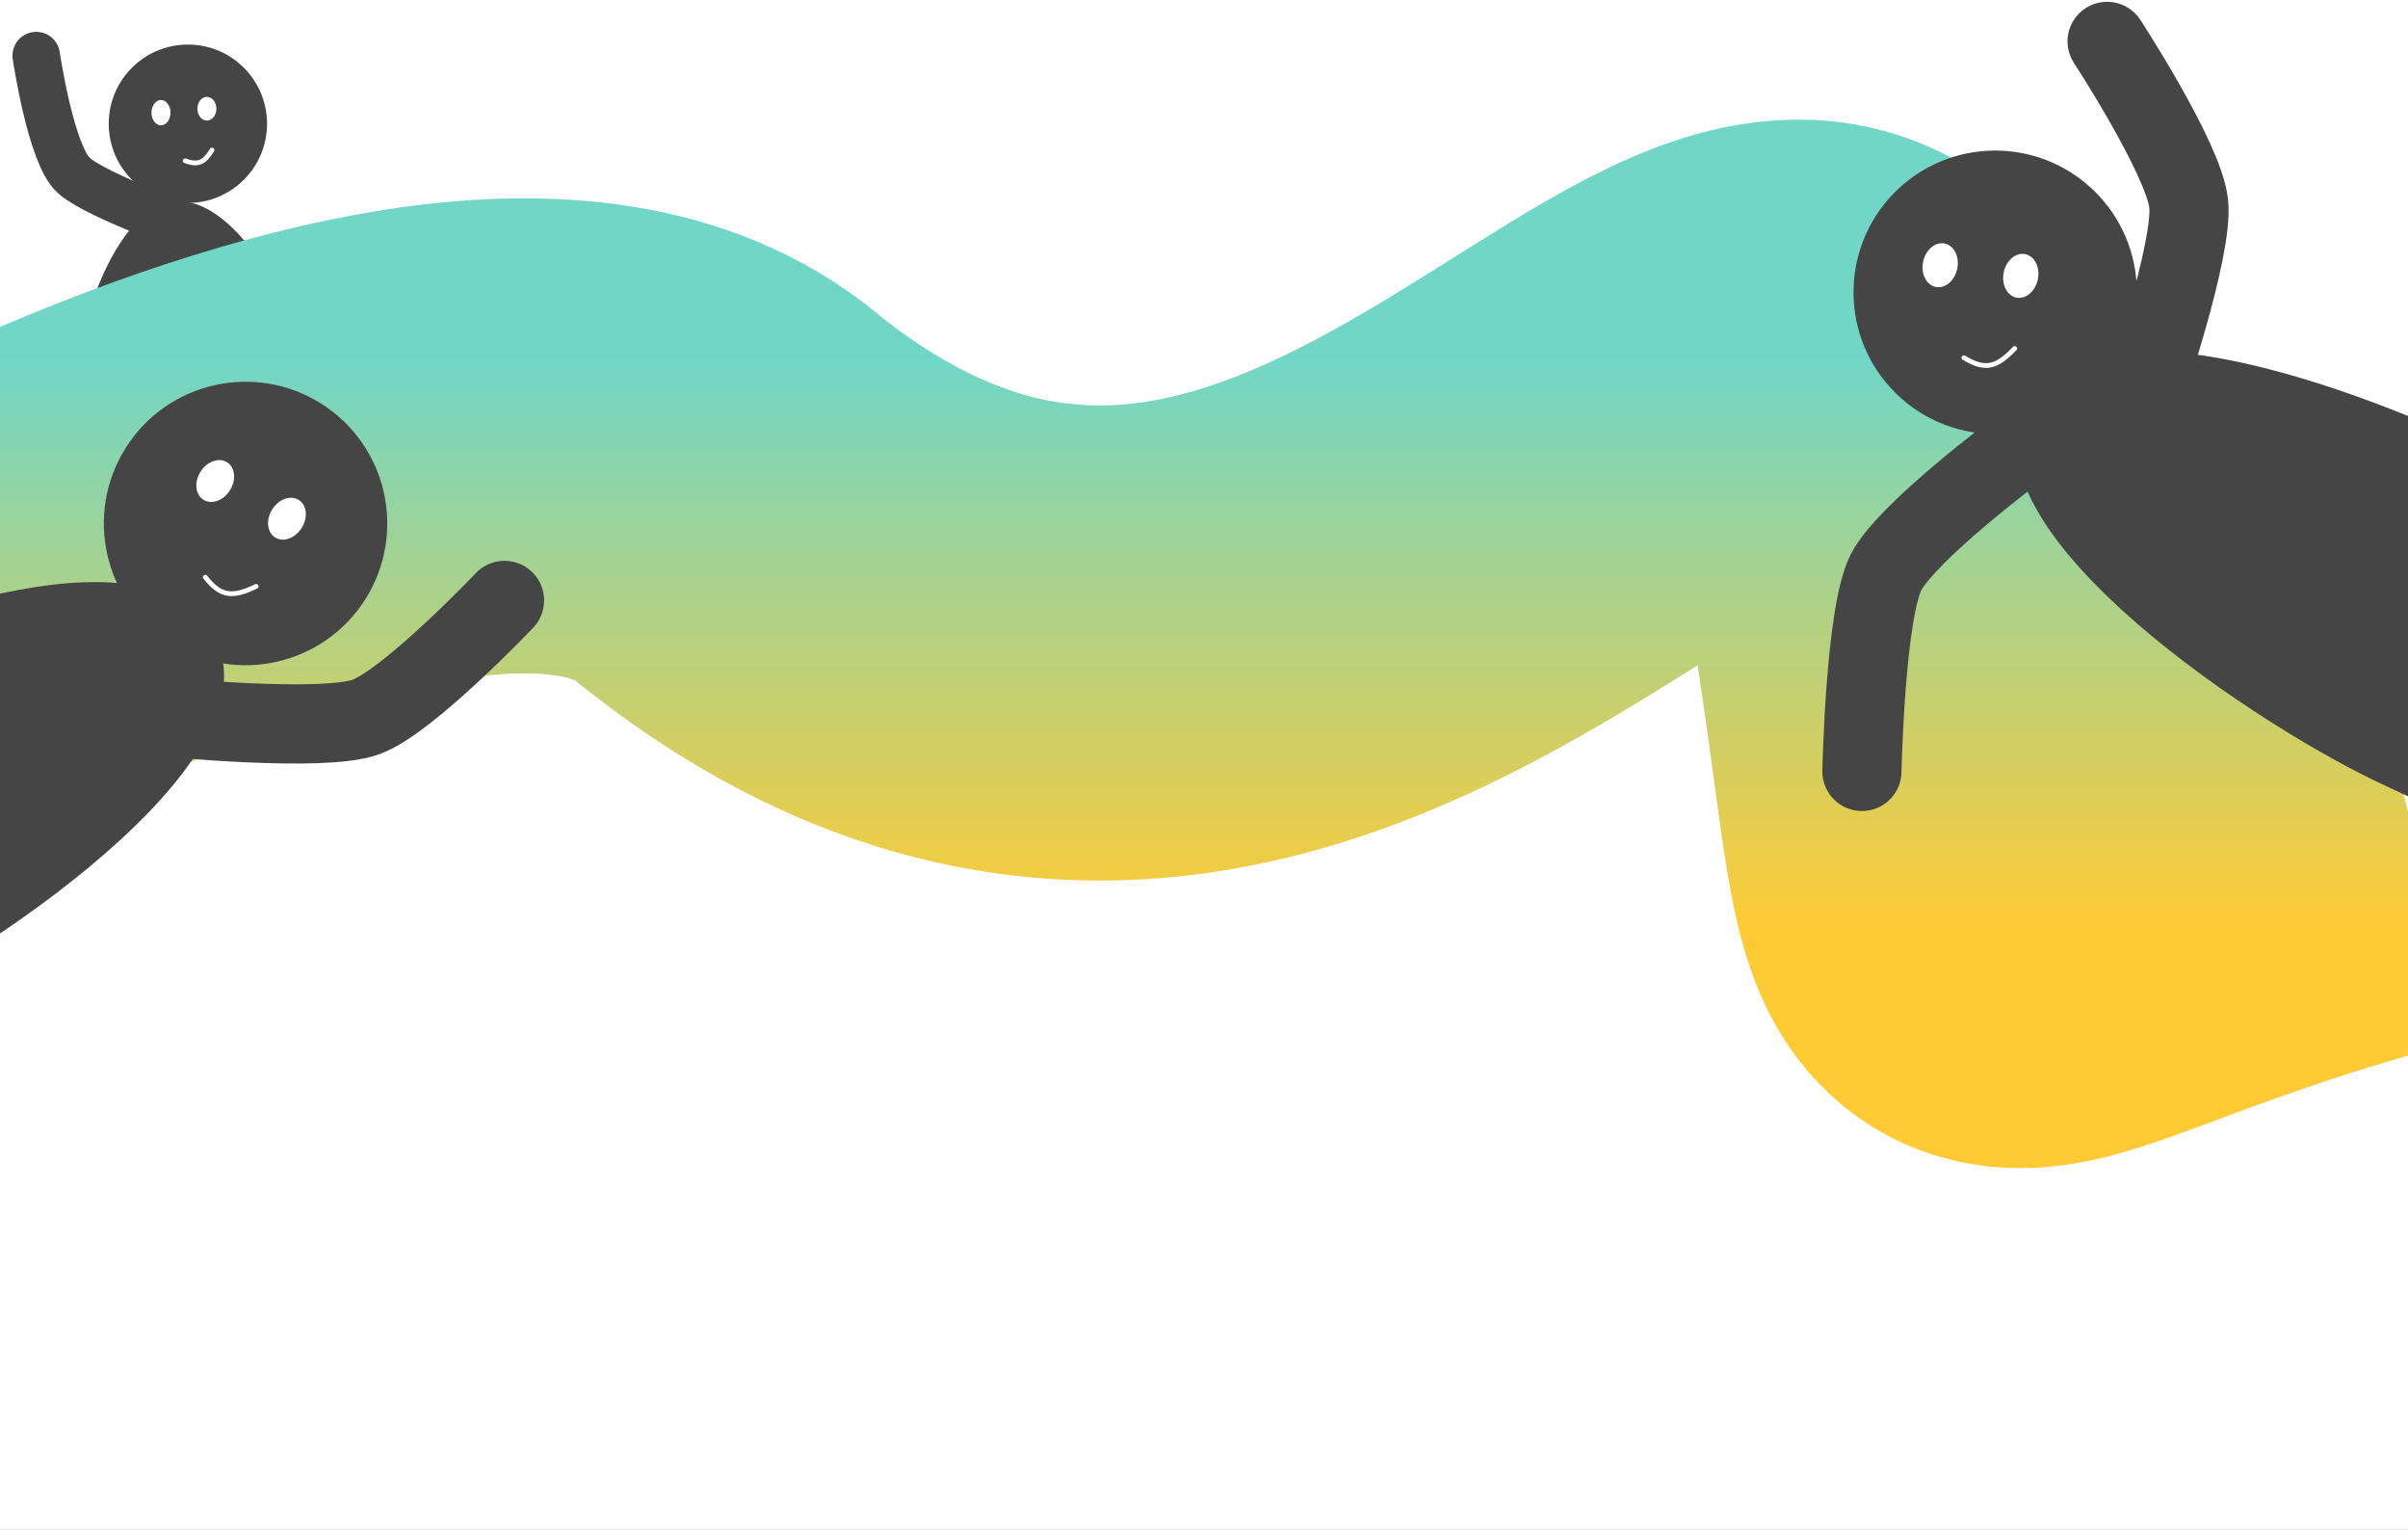 <svg width="1521" height="966" viewBox="0 0 1521 966" fill="none" xmlns="http://www.w3.org/2000/svg">
<rect x="0" y="0" width="1521" height="966" fill="#808080" stroke="none"/>
<g clip-path="url(#clip0_1085_500)">
<rect width="1521" height="966" fill="white"/>
<path d="M197.68 260.664C197.68 308.999 176.128 295.167 134.61 295.167C93.092 295.167 44.68 312.366 44.68 264.03C44.68 215.694 71.647 127.14 113.165 127.14C154.683 127.14 197.68 212.328 197.68 260.664Z" fill="#454545"/>
<circle cx="118.68" cy="78.14" r="50" fill="#454545"/>
<path d="M116.969 101.587C125.48 104.57 129.014 102.509 133.941 94.731" stroke="white" stroke-width="3" stroke-linecap="round"/>
<ellipse cx="130.68" cy="68.64" rx="6" ry="7.5" fill="white"/>
<path d="M22.897 35.103C22.897 35.103 32.015 97.568 46.553 110.739C61.09 123.91 124.679 146.14 124.679 146.14" stroke="#454545" stroke-width="30" stroke-linecap="round"/>
<ellipse cx="101.68" cy="71.14" rx="6" ry="8" fill="white"/>
<path d="M-203.149 488.213C-232.125 497.918 284.549 159.735 462.546 317.008C861.377 632.25 1149.47 -18.695 1210.18 333.139C1270.89 684.973 1193.28 595.969 1520.68 511.171" stroke="url(#paint0_linear_1085_500)" stroke-width="300"/>
<path d="M1506.68 496.14C1584.98 532.081 1496.07 502.988 1532.01 424.686C1567.95 346.385 1637.48 315.081 1559.18 279.14C1480.88 243.198 1314.32 181 1278.38 259.302C1242.44 337.603 1428.38 460.198 1506.68 496.14Z" fill="#454545"/>
<circle r="89.5" transform="matrix(-0.734 0.679 0.679 0.734 1260.25 184.567)" fill="#454545"/>
<path d="M1240.47 225.894C1254.25 234.187 1261.17 231.868 1272.59 220.067" stroke="white" stroke-width="3" stroke-linecap="round"/>
<ellipse cx="1276.42" cy="174.203" rx="11" ry="14" transform="rotate(11.717 1276.42 174.203)" fill="white"/>
<ellipse cx="1225.51" cy="167.482" rx="11" ry="14" transform="rotate(11.717 1225.51 167.482)" fill="white"/>
<path d="M1353.28 251.331C1353.28 251.331 1385.88 156.75 1382.42 128.184C1378.96 99.618 1330.95 26.139 1330.95 26.139" stroke="#454545" stroke-width="50" stroke-linecap="round"/>
<path d="M1176.07 487.124C1176.07 487.124 1178.14 387.106 1191.25 361.492C1204.36 335.879 1274.79 283.499 1274.79 283.499" stroke="#454545" stroke-width="50" stroke-linecap="round"/>
<path d="M-91.321 642.14C-169.623 678.081 -80.712 648.988 -116.654 570.686C-152.595 492.385 -222.123 461.081 -143.821 425.14C-65.519 389.198 101.036 327 136.977 405.302C172.919 483.603 -13.019 606.198 -91.321 642.14Z" fill="#454545"/>
<circle cx="155.107" cy="330.567" r="89.5" transform="rotate(32.202 155.107 330.567)" fill="#454545"/>
<path d="M129.682 364.488C139.692 377.082 146.985 377.33 161.815 370.273" stroke="white" stroke-width="3" stroke-linecap="round"/>
<ellipse cx="181.247" cy="327.531" rx="11" ry="14" transform="rotate(32.202 181.247 327.531)" fill="white"/>
<ellipse cx="135.96" cy="303.737" rx="11" ry="14" transform="rotate(32.202 135.96 303.737)" fill="white"/>
<path d="M104.68 452.72C104.68 452.72 204.224 462.664 231.226 452.72C258.228 442.777 318.68 379.14 318.68 379.14" stroke="#454545" stroke-width="50" stroke-linecap="round"/>
</g>
<defs>
<linearGradient id="paint0_linear_1085_500" x1="658.18" y1="225.521" x2="658.18" y2="587.658" gradientUnits="userSpaceOnUse">
<stop stop-color="#70D7C7"/>
<stop offset="1" stop-color="#FFCB34"/>
</linearGradient>
<clipPath id="clip0_1085_500">
<rect width="1521" height="966" fill="white"/>
</clipPath>
</defs>
</svg>
